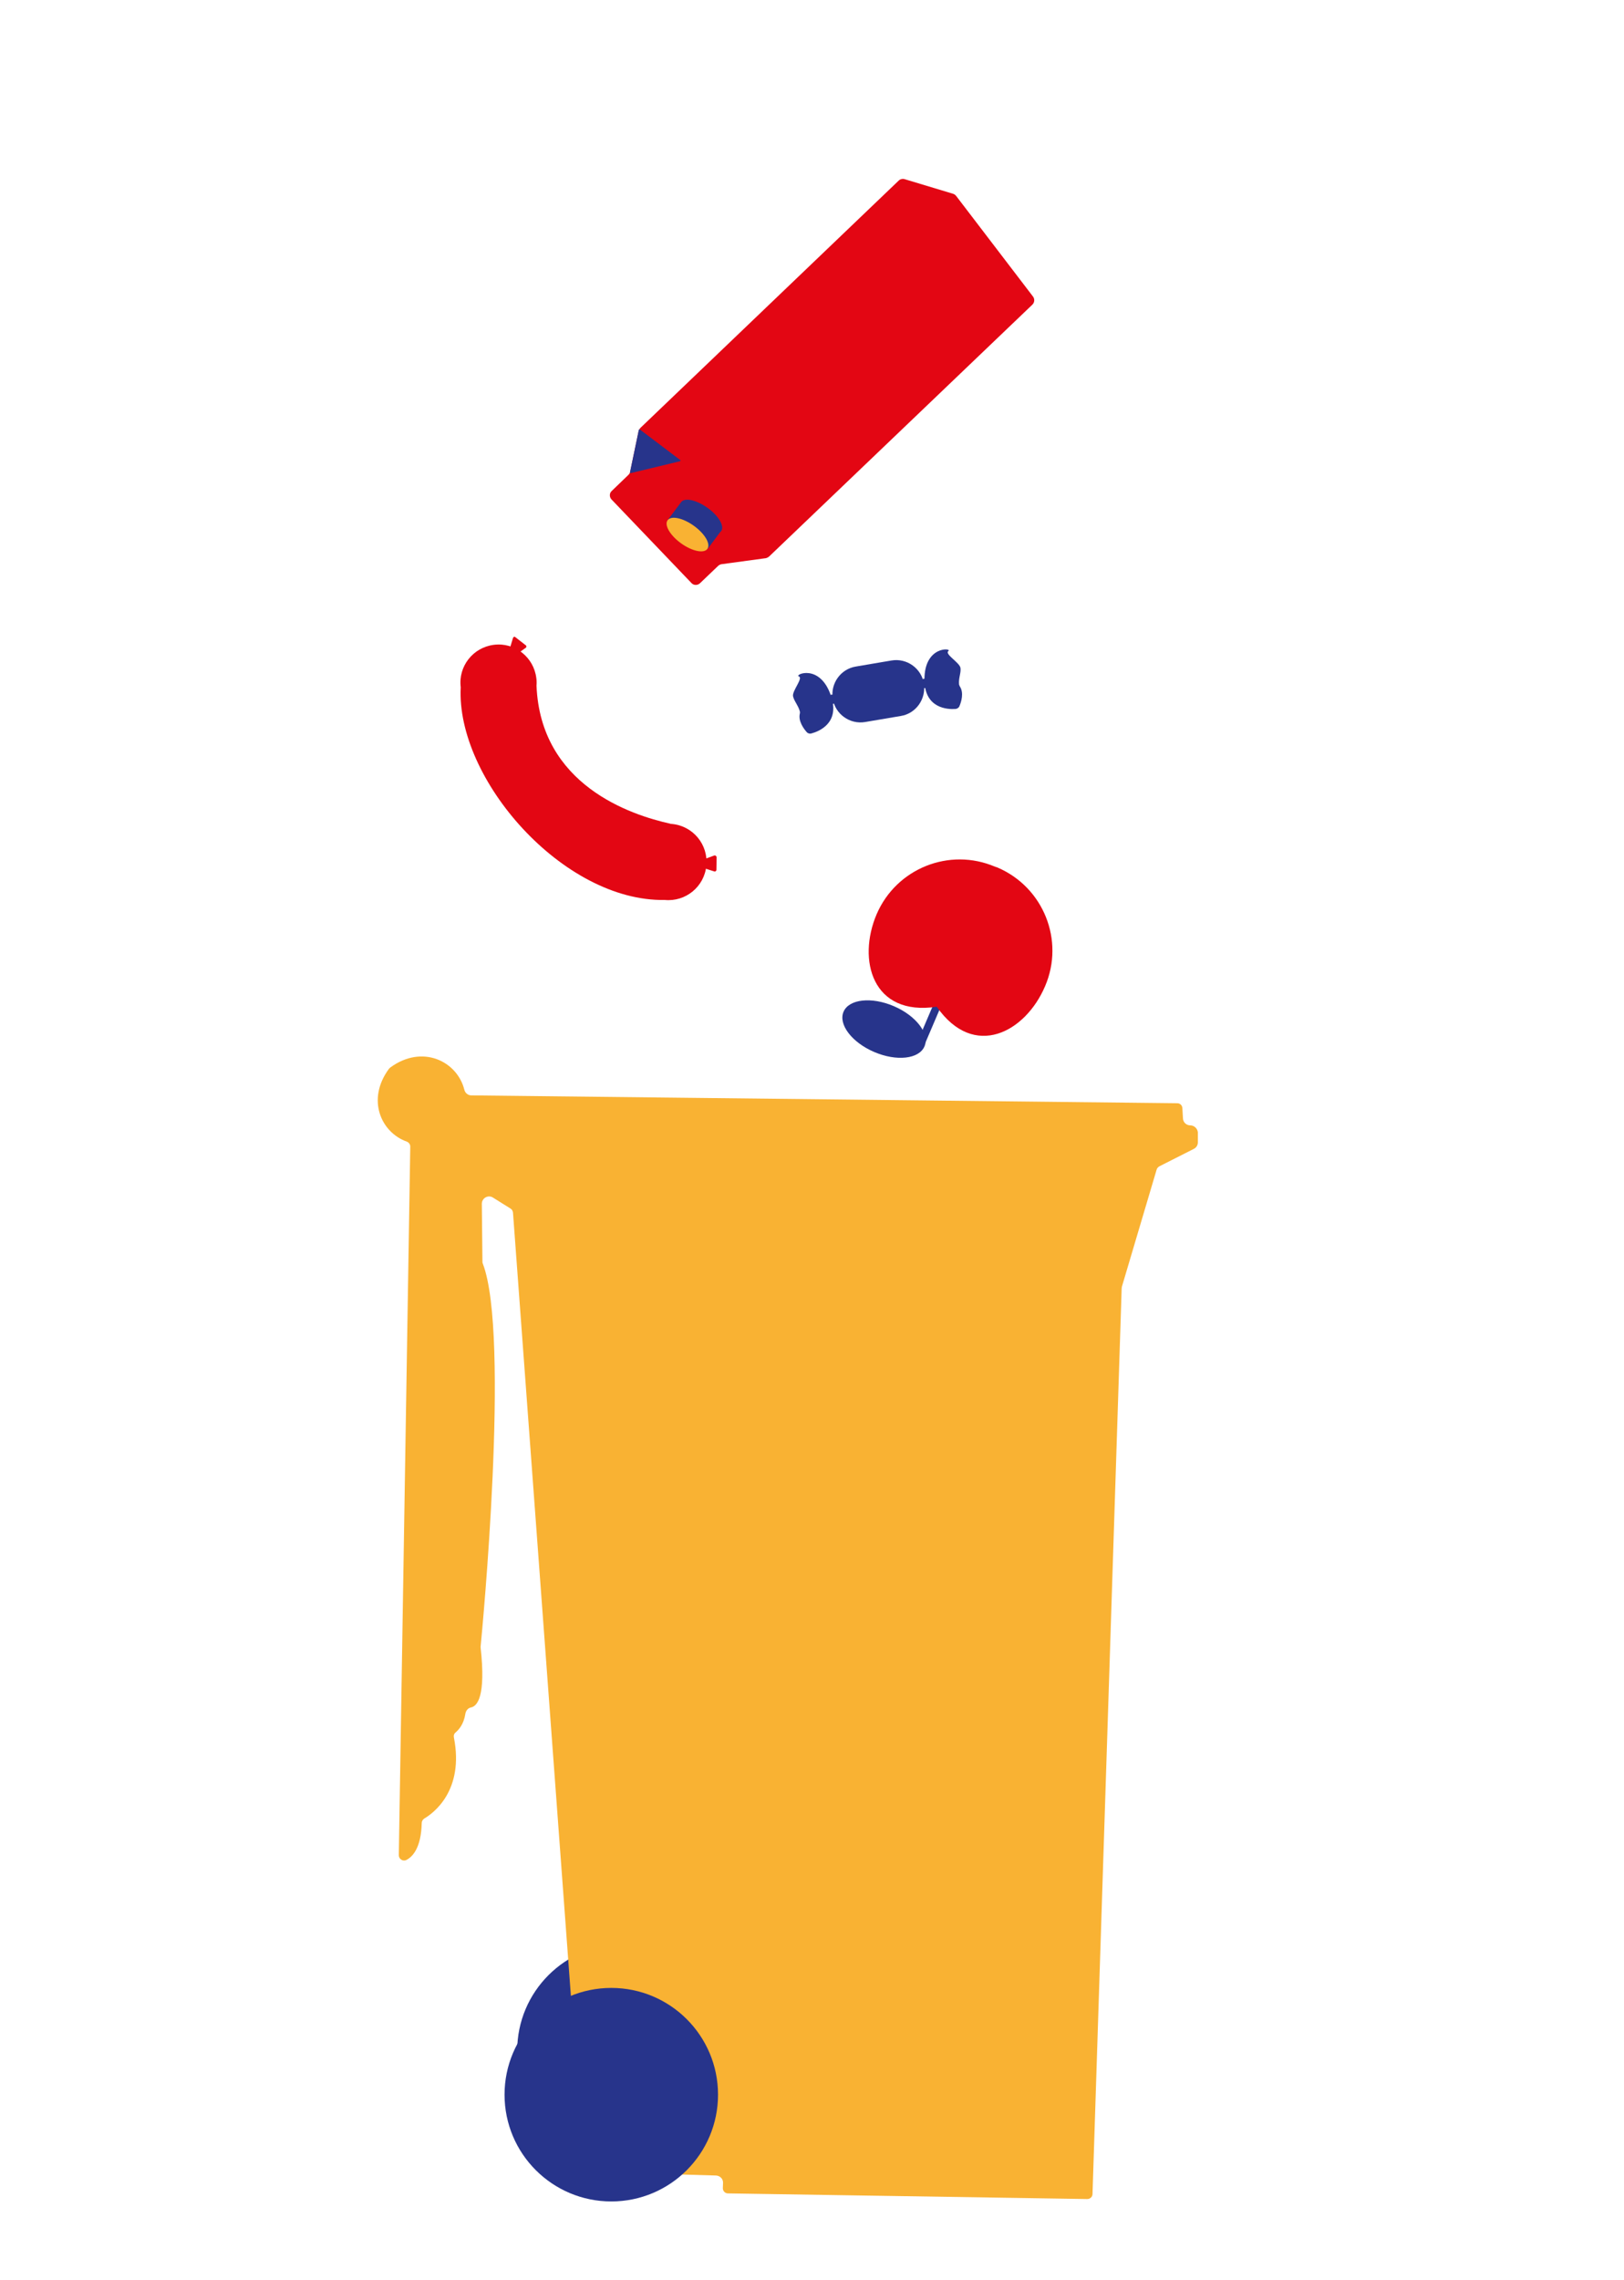 <?xml version="1.0" encoding="utf-8"?>
<!-- Generator: Adobe Illustrator 19.1.0, SVG Export Plug-In . SVG Version: 6.00 Build 0)  -->
<svg version="1.1" id="Ebene_1" xmlns="http://www.w3.org/2000/svg" xmlns:xlink="http://www.w3.org/1999/xlink" x="0px" y="0px"
	 viewBox="0 0 807.9 1133.9" style="enable-background:new 0 0 807.9 1133.9;" xml:space="preserve">
<style type="text/css">
	.st0{fill:#312783;stroke:#FFFFFF;stroke-width:6;stroke-miterlimit:10;}
	.st1{fill:none;stroke:#F39200;stroke-width:5;stroke-miterlimit:10;}
	.st2{fill:none;stroke:#F39200;stroke-width:4;stroke-linecap:round;stroke-miterlimit:10;}
	.st3{fill:none;stroke:#F39200;stroke-width:5;stroke-linecap:round;stroke-miterlimit:10;}
	.st4{fill:#F39200;}
	.st5{fill:#312783;}
	.st6{fill:#E30613;}
	.st7{display:none;}
	.st8{display:none;fill:#D42016;stroke:#941914;stroke-miterlimit:10;}
	.st9{display:none;fill:#294B9B;}
	.st10{fill:#294B9B;}
	.st11{fill:#F9B233;}
	.st12{fill:#27348B;}
	.st13{fill:#27348B;stroke:#FFFFFF;stroke-width:4;stroke-miterlimit:10;}
	.st14{fill:#E6332A;}
	.st15{fill:#F39200;stroke:#27348B;stroke-miterlimit:10;}
	.st16{fill:none;stroke:#27348B;stroke-miterlimit:10;}
	.st17{fill:#F39200;stroke:#FFFFFF;stroke-width:5;stroke-miterlimit:10;}
	.st18{fill:#27348B;stroke:#FFFFFF;stroke-width:5;stroke-miterlimit:10;}
	.st19{fill:none;stroke:#27348B;stroke-width:5;stroke-miterlimit:10;}
	.st20{fill:#F39200;stroke:#27348B;stroke-width:3;stroke-miterlimit:10;}
	.st21{fill:#F39200;stroke:#FFFFFF;stroke-width:4;stroke-miterlimit:10;}
	.st22{fill:#E30613;stroke:#FFFFFF;stroke-width:5;stroke-miterlimit:10;}
	.st23{fill:none;stroke:#FFFFFF;stroke-width:4;stroke-miterlimit:10;}
	.st24{fill:#FFFFFF;stroke:#F39200;stroke-miterlimit:10;}
	.st25{fill:#FFFFFF;stroke:#27348B;stroke-width:6;stroke-miterlimit:10;}
	.st26{fill:#27348B;stroke:#FFFFFF;stroke-width:6;stroke-miterlimit:10;}
</style>
<circle class="st12" cx="310.4" cy="1019.9" r="53.1"/>
<path class="st11" d="M592.1,559.7L592.1,559.7c-1.9,0-3.5-1.5-3.6-3.4l-0.3-5.2c-0.1-1.4-1.2-2.4-2.5-2.4l-351.2-3.9
	c-1.7,0-3.1-1.2-3.5-2.8c-3.5-14.1-20.8-22.8-36.8-11.1c-0.3,0.2-0.6,0.5-0.8,0.8c-11.1,15.2-3.9,31.5,9,36.1c1,0.4,1.7,1.4,1.7,2.4
	l-5.7,352.5c0,1.9,2,3.2,3.7,2.4c3.2-1.6,7.4-6.1,7.7-18.4c0-0.9,0.5-1.7,1.2-2.2c4.6-2.7,20-13.9,14.8-40.4
	c-0.2-0.9,0.1-1.9,0.9-2.5c1.5-1.3,4-4,4.8-9.2c0.2-1.5,1.3-2.9,2.8-3.2c3.1-0.6,7.5-5.4,4.8-29.8c0-0.2,0-0.3,0-0.5
	c0.7-7,14.8-154.7,1.1-190.4c-0.2-0.4-0.2-0.8-0.2-1.2l-0.3-28.6c0-2.8,3.1-4.6,5.5-3.1l8.8,5.5c0.7,0.4,1.1,1.2,1.2,2l35.1,474.7
	c0.1,1.3,1.2,2.3,2.5,2.4l63.4,1.8c2,0.1,3.6,1.7,3.5,3.7l-0.1,2.5c-0.1,1.4,1.1,2.7,2.5,2.7l178.8,2.8c1.4,0,2.6-1.1,2.6-2.5
	l14.5-450.3c0-0.3,0.1-0.6,0.1-0.9l17.3-58.3c0.2-0.7,0.7-1.2,1.3-1.6l17.2-8.7c1.2-0.6,2-1.8,2-3.2v-5.1
	C595.7,561.3,594.1,559.7,592.1,559.7z"/>
<circle class="st12" cx="304.1" cy="1041.8" r="53.1"/>
<g>
	<path class="st12" d="M466.2,500.1L466.2,500.1c1,0.4,1.4,1.6,1,2.5l-7.3,17.1c-0.4,1-1.6,1.4-2.5,1l0,0c-1-0.4-1.4-1.6-1-2.5
		l7.3-17.1C464.1,500.1,465.3,499.6,466.2,500.1z"/>
	
		<ellipse transform="matrix(-0.919 -0.394 0.394 -0.919 642.02 1155.322)" class="st12" cx="439.5" cy="511.8" rx="21.9" ry="12.4"/>
	<path class="st6" d="M466,500.7c18.6,26.6,44.2,12.6,53.9-10.2c9.8-22.8-0.8-49.2-23.6-59c-0.2-0.1-0.4-0.2-0.6-0.2
		c-0.2-0.1-0.4-0.2-0.6-0.2c-22.8-9.8-49.2,0.8-59,23.6C426.4,477.4,433.9,505.6,466,500.7z"/>
</g>
<g>
	<path class="st12" d="M448.1,356.1l-17.7,3c-7.6,1.3-14.9-3.9-16.1-11.5v0c-1.3-7.6,3.9-14.9,11.5-16.1l17.7-3
		c7.6-1.3,14.9,3.9,16.1,11.5v0C460.8,347.6,455.7,354.9,448.1,356.1z"/>
	<g>
		<path class="st12" d="M471.8,323.8c2-1.5-12.1-2.8-11.9,14.4c0.1,14.2,11.5,14.7,15.5,14.4c0.8-0.1,1.6-0.6,1.9-1.4
			c0.9-2.1,2.3-6.6,0.2-9.8c-0.2-0.3-0.3-0.7-0.4-1c-0.3-3.3,1.1-5.8,0.7-8.3C477.2,329.4,469.8,325.3,471.8,323.8z"/>
		<path class="st12" d="M460.3,342.2L460.3,342.2c-1,0.2-1.9-0.5-2.1-1.5l-0.2-1c-0.2-1,0.5-1.9,1.5-2.1l0,0c1-0.2,1.9,0.5,2.1,1.5
			l0.2,1C461.9,341.1,461.2,342,460.3,342.2z"/>
	</g>
	<g>
		<path class="st12" d="M397.4,336.4c-2.4-0.8,10.5-6.7,16,9.7c4.6,13.5-6,17.7-9.8,18.7c-0.8,0.2-1.7,0-2.3-0.7
			c-1.5-1.7-4.3-5.5-3.4-9.2c0.1-0.4,0.1-0.7,0-1.1c-0.9-3.2-2.9-5.1-3.4-7.6C394.1,343.5,399.7,337.2,397.4,336.4z"/>
		<path class="st12" d="M413.6,345.5L413.6,345.5c1-0.2,1.9,0.5,2.1,1.5l0.2,1c0.2,1-0.5,1.9-1.5,2.1l0,0c-1,0.2-1.9-0.5-2.1-1.5
			l-0.2-1C411.9,346.7,412.6,345.7,413.6,345.5z"/>
	</g>
</g>
<g>
	<path class="st6" d="M330.7,447.6c10.4,1,19.7-6.6,20.7-17.1c1-10.4-6.6-19.7-17.1-20.7c-1.5-0.1-0.7-0.1-0.7-0.1
		c-20-4.4-64.7-19.3-66.7-68.7c0.1-1.2,0.1-2.5-0.1-3.8c-1.3-10.4-10.7-17.8-21.1-16.5c-10.4,1.3-17.8,10.7-16.5,21.1
		C226.8,387.4,280.1,448.5,330.7,447.6"/>
	<path class="st6" d="M355.3,425.5l-5.2,1.9c-0.4,0.1-0.6,0.5-0.5,0.9l0.4,2.9c0,0.3,0.3,0.6,0.6,0.7l4.7,1.5
		c0.5,0.2,1.1-0.2,1.1-0.8l0.1-6.3C356.4,425.7,355.8,425.3,355.3,425.5z"/>
	<path class="st6" d="M255.2,317.3l-1.6,5.3c-0.1,0.4,0.1,0.8,0.4,1l2.6,1.5c0.3,0.2,0.6,0.1,0.9,0l4-2.9c0.5-0.3,0.5-1,0-1.3
		l-5-3.9C256.1,316.5,255.4,316.7,255.2,317.3z"/>
</g>
<g>
	<path class="st6" d="M382.7,276.7l130.9-125.2c1.1-1.1,1.2-2.8,0.3-4l-38.2-50c-0.4-0.5-0.9-0.9-1.5-1.1L450,89.1
		c-1-0.3-2.2,0-2.9,0.7l-128.5,123c-0.4,0.4-0.7,1-0.9,1.6l-4.2,20.2c-0.1,0.6-0.4,1.1-0.9,1.6l-8.3,8c-1.2,1.1-1.2,3-0.1,4.2
		l39.8,41.6c1.1,1.2,3,1.2,4.2,0.1l9.1-8.7c0.5-0.4,1-0.7,1.7-0.8l22.1-3C381.7,277.4,382.3,277.1,382.7,276.7z"/>
	<path class="st12" d="M338.3,229.4l-24.5,5.9c-0.2,0.1-0.4-0.1-0.4-0.4l4.4-21.1c0-0.2,0.3-0.3,0.5-0.2l20.1,15.2
		C338.6,229,338.5,229.3,338.3,229.4z"/>
	<path class="st12" d="M338.8,249.8l-6.6,8.8l19.9,14.3l6.2-8.3c0.2-0.1,0.3-0.3,0.5-0.5c1.7-2.4-1.3-7.6-6.8-11.5
		C346.4,248.6,340.5,247.3,338.8,249.8z"/>
	
		<ellipse transform="matrix(-0.812 -0.583 0.583 -0.812 464.888 681.064)" class="st11" cx="342.1" cy="265.7" rx="12.2" ry="5.4"/>
</g>
</svg>
